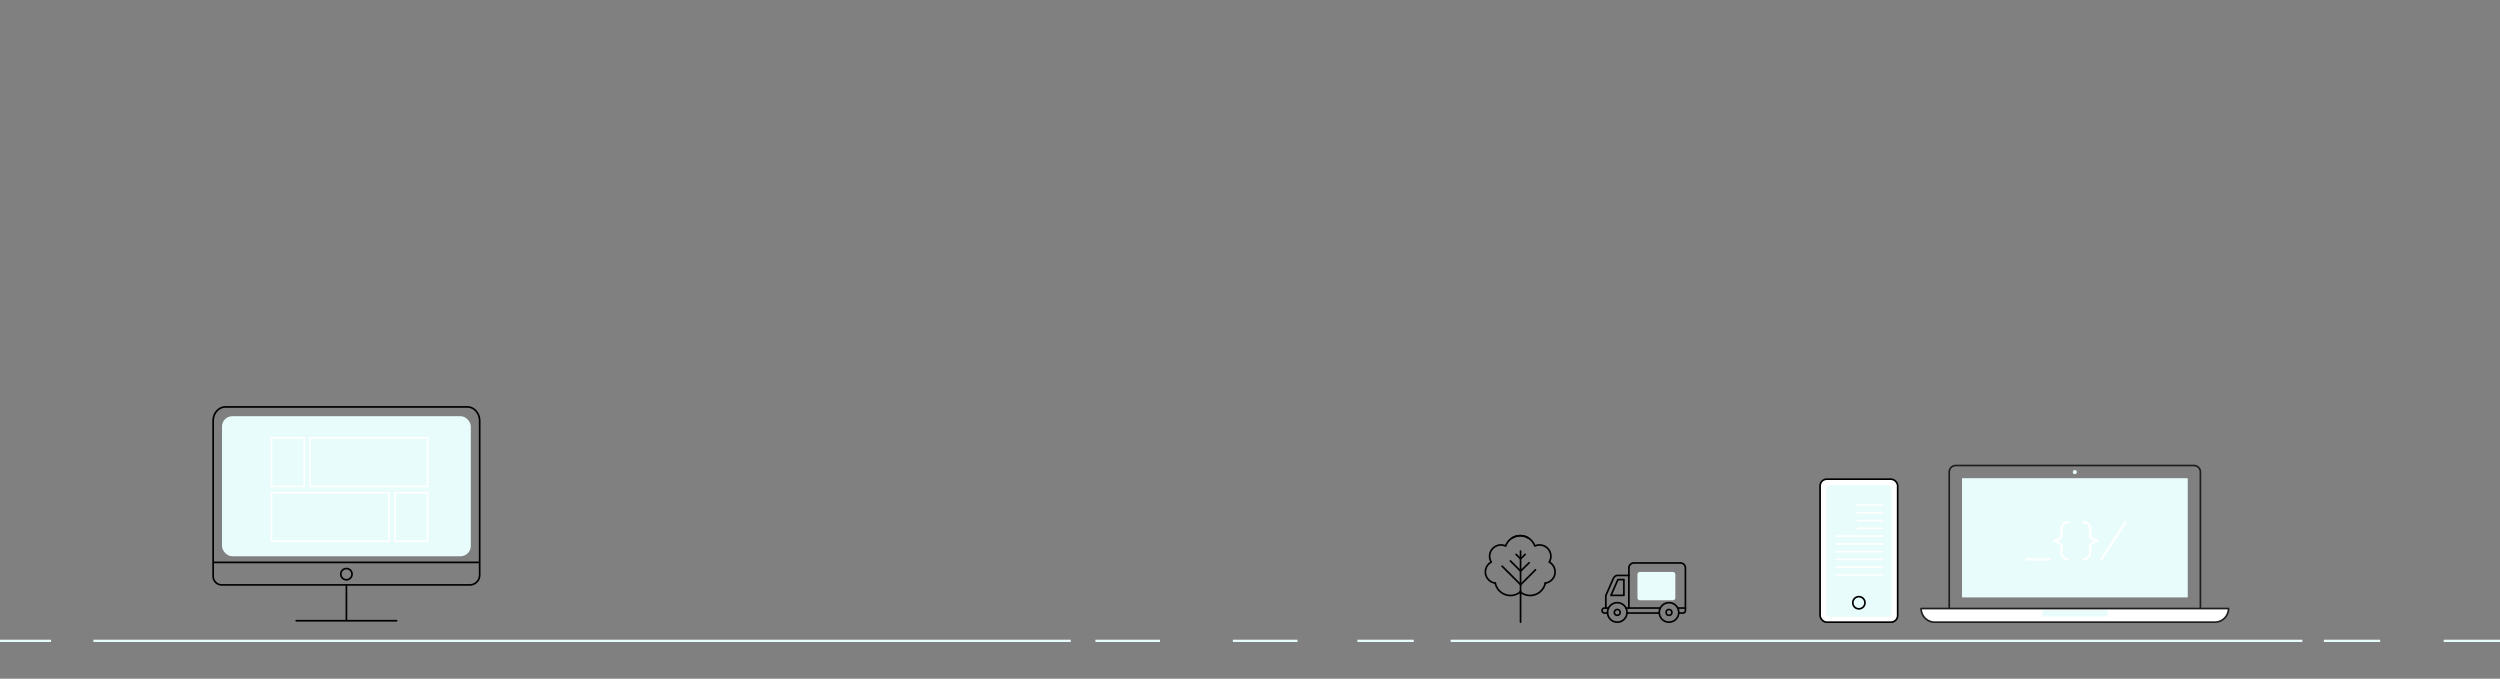 <svg id="Layer_1" data-name="Layer 1" xmlns="http://www.w3.org/2000/svg" viewBox="0 0 2210 600"><rect x="0" y="0" width="2210" height="600" fill="#808080" stroke="none"/><defs><style>.cls-1,.cls-8{fill:#fff;}.cls-1,.cls-3,.cls-9{stroke:#000;}.cls-1,.cls-3,.cls-5,.cls-6,.cls-7,.cls-8{stroke-linecap:round;stroke-linejoin:round;}.cls-1,.cls-10,.cls-3,.cls-5,.cls-7,.cls-8,.cls-9{stroke-width:1.5px;}.cls-2{fill:#e7fcfb;}.cls-10,.cls-3,.cls-4,.cls-5,.cls-6,.cls-7,.cls-9{fill:none;}.cls-4{stroke:#e7fcfb;}.cls-10,.cls-4,.cls-9{stroke-miterlimit:10;}.cls-4,.cls-6{stroke-width:2px;}.cls-5,.cls-8{stroke:#1e1e1e;}.cls-10,.cls-6,.cls-7{stroke:#fff;}</style></defs><title>hero-1</title><rect class="cls-1" x="1608.96" y="423.6" width="68.58" height="126.4" rx="5.92"/><path class="cls-2" d="M1617.38,428.85h51.42a3.33,3.33,0,0,1,3.33,3.33V542.32a3,3,0,0,1-3,3h-51.74a3,3,0,0,1-3-3V431.86A3,3,0,0,1,1617.38,428.85Z"/><line class="cls-3" x1="306.23" y1="517.06" x2="306.23" y2="547.92"/><line class="cls-3" x1="261.85" y1="548.73" x2="350.6" y2="548.73"/><line class="cls-4" x1="1282.36" y1="566.5" x2="2035.31" y2="566.5"/><line class="cls-4" x1="2054.3" y1="566.5" x2="2104.1" y2="566.5"/><line class="cls-4" x1="2160.2" y1="566.5" x2="2210" y2="566.5"/><line class="cls-4" x1="1199.96" y1="566.5" x2="1249.76" y2="566.5"/><line class="cls-4" x1="82.56" y1="566.5" x2="946.55" y2="566.5"/><line class="cls-4" x1="968.34" y1="566.5" x2="1025.49" y2="566.5"/><line class="cls-4" x1="1089.85" y1="566.5" x2="1147" y2="566.5"/><line class="cls-4" x1="-12" y1="566.5" x2="45.15" y2="566.5"/><path class="cls-5" d="M1728.91,411.51h210.46a5.8,5.8,0,0,1,5.8,5.8V539.38a0,0,0,0,1,0,0H1723.11a0,0,0,0,1,0,0V417.31A5.8,5.8,0,0,1,1728.91,411.51Z"/><rect class="cls-2" x="1734.53" y="422.93" width="199.22" height="105.03"/><rect class="cls-2" x="1734.53" y="422.93" width="199.22" height="105.03"/><path class="cls-6" d="M1828.16,494.48h0a5.89,5.89,0,0,1-5.89-5.89V481l-6.3-2.95,6.3-2.94v-7.56a5.89,5.89,0,0,1,5.89-5.89h0"/><path class="cls-6" d="M1841.83,494.48h0a5.89,5.89,0,0,0,5.88-5.89V481l6.3-2.95-6.3-2.94v-7.56a5.89,5.89,0,0,0-5.88-5.89h0"/><line class="cls-6" x1="1812.12" y1="494.48" x2="1791.29" y2="494.48"/><line class="cls-7" x1="1664" y1="487.63" x2="1623.29" y2="487.63"/><line class="cls-7" x1="1664" y1="494.49" x2="1623.29" y2="494.49"/><line class="cls-7" x1="1664" y1="501.35" x2="1623.29" y2="501.35"/><line class="cls-7" x1="1664" y1="508.21" x2="1623.29" y2="508.21"/><line class="cls-7" x1="1664" y1="446.48" x2="1642" y2="446.48"/><line class="cls-7" x1="1664" y1="453.34" x2="1642" y2="453.34"/><line class="cls-7" x1="1664" y1="460.2" x2="1642" y2="460.2"/><line class="cls-7" x1="1664" y1="467.05" x2="1642" y2="467.05"/><line class="cls-7" x1="1664" y1="473.91" x2="1623.29" y2="473.91"/><line class="cls-7" x1="1664" y1="480.77" x2="1623.29" y2="480.77"/><line class="cls-6" x1="1857.55" y1="494.48" x2="1879" y2="461.52"/><path class="cls-8" d="M1698.28,537.94H1970a0,0,0,0,1,0,0v0A12.07,12.07,0,0,1,1957.93,550H1710.35a12.07,12.07,0,0,1-12.07-12.07v0A0,0,0,0,1,1698.28,537.94Z"/><rect class="cls-2" x="1805.41" y="539.38" width="57.46" height="5.6"/><circle class="cls-2" cx="1834.14" cy="417.35" r="1.8"/><circle class="cls-3" cx="1643.25" cy="532.83" r="5.39"/><path class="cls-2" d="M1449.66,505.59h29.08a2.26,2.26,0,0,1,2.26,2.26v20.62a2.15,2.15,0,0,1-2.15,2.15h-29.19a2.15,2.15,0,0,1-2.15-2.15V507.74a2.15,2.15,0,0,1,2.15-2.15Z"/><path class="cls-3" d="M1419.54,537.51v-11h0v0l6.63-15.09c.53-1.28,2-2.75,3.47-2.75H1440"/><path class="cls-3" d="M1439.93,537.51V502.07a4.41,4.41,0,0,1,4.41-4.41h41.16a4.4,4.4,0,0,1,4.41,4.41v35.44"/><path class="cls-3" d="M1435.52,526.32h-11.43l5.9-13.42a4.53,4.53,0,0,1,.27-.54h5.26Z"/><circle class="cls-3" cx="1475.4" cy="541.37" r="8.63"/><circle class="cls-3" cx="1475.4" cy="541.37" r="2.59"/><circle class="cls-3" cx="1429.66" cy="541.37" r="8.63"/><circle class="cls-3" cx="1429.66" cy="541.37" r="2.59"/><line class="cls-3" x1="1437.46" y1="537.51" x2="1467.62" y2="537.51"/><path class="cls-3" d="M1421,541.92h-2.41a2.21,2.21,0,1,1,0-4.41h3.22"/><line class="cls-3" x1="1466.73" y1="541.92" x2="1438.48" y2="541.92"/><path class="cls-3" d="M1483.3,537.51h6.61v2.2a2.2,2.2,0,0,1-2.2,2.21h-3.57"/><line class="cls-3" x1="1344.17" y1="487.16" x2="1344.17" y2="550"/><polyline class="cls-3" points="1357.39 503.68 1344.22 516.85 1327.85 500.49"/><polyline class="cls-3" points="1351.73 497.51 1344.22 504.88 1335.19 495.85"/><polyline class="cls-3" points="1348.21 490.06 1344.22 494.06 1340.22 490.06"/><path class="cls-3" d="M1351,475.54a13.69,13.69,0,0,0-20,7.14,10,10,0,0,0-14.18,9,9.83,9.83,0,0,0,1.46,5.18,9.95,9.95,0,0,0,3.57,18.61"/><path class="cls-3" d="M1321.83,515.48a13.68,13.68,0,0,0,22.33,7.6"/><path class="cls-3" d="M1336.79,475.54a13.69,13.69,0,0,1,20,7.14,10,10,0,0,1,14.18,9,9.83,9.83,0,0,1-1.46,5.18,9.95,9.95,0,0,1-3.57,18.61"/><path class="cls-3" d="M1366,515.48a13.68,13.68,0,0,1-22.33,7.6"/><path class="cls-3" d="M413.13,359.73H199.32c-6,0-10.89,5.54-10.89,12.37V509.44a7.62,7.62,0,0,0,7.62,7.62H415.29a8.73,8.73,0,0,0,8.73-8.74V372.1C424,365.27,419.15,359.73,413.13,359.73Z"/><circle class="cls-9" cx="306.23" cy="507.56" r="4.98"/><line class="cls-3" x1="189.49" y1="497.15" x2="422.96" y2="497.15"/><rect class="cls-2" x="196.27" y="367.92" width="219.9" height="123.8" rx="9.05"/><rect class="cls-10" x="240" y="387" width="29" height="43"/><rect class="cls-10" x="349" y="435.5" width="29" height="43"/><rect class="cls-10" x="274" y="387" width="104" height="43"/><rect class="cls-10" x="240" y="435.5" width="104" height="43"/></svg>